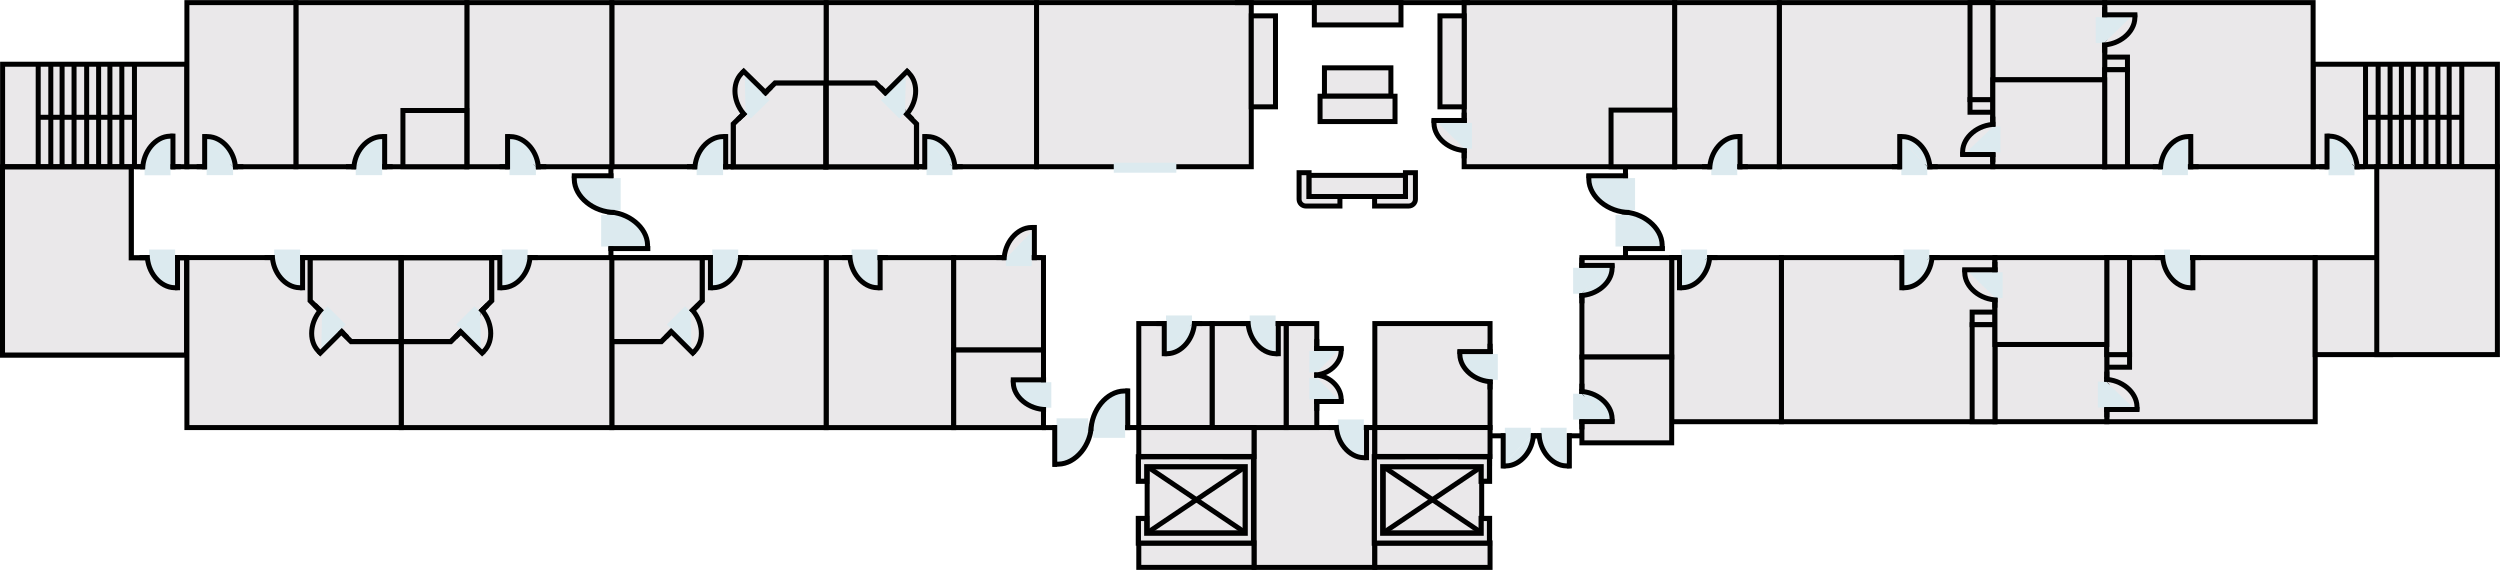 <?xml version="1.0" encoding="UTF-8" standalone="no"?>
<svg
   xmlns:svg="http://www.w3.org/2000/svg"
   xmlns="http://www.w3.org/2000/svg"
   version="1.1"
   viewBox="0 0 1000.0 228.0"
>
  <defs>
  <style
     type="text/css">
    .stairwell
    {
      fill: #eae8ea;
      stroke: black;
      stroke-width:2;
    }

    .door
    {
      fill: #eae8ea;
      stroke: black;
      stroke-width:2;
    }

    .doorFill, .door
    {
      fill: #dceaef;
    }

    .room, .reception
    {
      fill: #eae8ea;
      stroke: black;
      stroke-width: 2;
    }

    .cover
    {
      fill: #dceaef;
    }

    .wall
    {
      fill:none;
      stroke: black;
      stroke-width: 2;
    }


    #floorPlanGroup
    {
      stroke: black;
      stroke-width:2;
    }

    .st0, .st1 { fill: #eae8ea; } /* Rooms.  */
    .st2 { fill: none; } /* Some complex rooms */

    /*.st0 { fill:#4584ba; }  Old rooms color. */
    /*.st1 { fill: #DDD; }  Stairs old */

    .legendText
    {
      font-family : 'Tahoma-Bold';
      fill:black;
      font-size: 20px;
    }

    #zoneIndicators
    {
      fill: black;
    }

    .floorErrorClass
    {
      animation-name: floorError;
      animation-duration: 1s;
      animation-timing-function: step-start;
      animation-iteration-count: infinite;
    }

    @keyframes floorError
    {
      0%   { stroke: red; }
      50%  { stroke: black; }
      100% { stroke: red; }
    }

    #alarmsGroupHigh,
    #alarmsGroupMedium,
    #alarmsGroupLow
    {
      animation-timing-function: step-start;
      animation-iteration-count: infinite;
    }

    #alarmsGroupHigh
    {
      animation-duration: 0.5s;
      animation-name: alarmHigh;
    }

    #alarmsGroupMedium
    {
      animation-duration: 1s;
      animation-name: alarmMedium;
    }

    #alarmsGroupLow
    {
      animation-duration: 1s;
      animation-name: alarmLow;
    }

    @keyframes alarmHigh
    {
      0%   { fill: red; }
      50%  { fill: black; }
      100% { fill: red; }
    }

    @keyframes alarmMedium
    {
      0%   { fill: yellow; }
      50%  { fill: black; }
      100% { fill: yellow; }
    }

    @keyframes alarmLow
    {
      0%   { fill: cyan; }
      50%  { fill: black; }
      100% { fill: cyan; }
    }

    /*
    ** .error
    ** {
    **   animation-name: zoneError;
    ** }
    **
    ** @keyframes zoneError
    ** {
    **   0%   { fill: red; }
    **   50%  { fill: black; }
    **   100% { fill: red; }
    ** }
    */

    .highlight
    {
      fill: cyan;
    }

  </style>
  </defs>
  <g id="zoomArea">
    <rect
       class="stairwell"
       x="925.243"
       y="25.691"
       width="73.717"
       height="40.99" />
    <line
       class="stairwell"
       x1="970.382"
       y1="25.702"
       x2="970.382"
       y2="66.588" />
    <path
       class="stairwell"
       d="M 941.168,66.588" />
    <path
       class="stairwell"
       d="M 941.168,25.702" />
    <line
       class="stairwell"
       x1="946.213"
       y1="25.733"
       x2="946.213"
       y2="66.681" />
    <line
       class="stairwell"
       x1="951.257"
       y1="25.702"
       x2="951.257"
       y2="66.681" />
    <line
       class="stairwell"
       x1="956.041"
       y1="25.764"
       x2="956.041"
       y2="66.64" />
    <line
       class="stairwell"
       x1="960.554"
       y1="25.733"
       x2="960.554"
       y2="66.65" />
    <line
       class="stairwell"
       x1="965.327"
       y1="25.785"
       x2="965.327"
       y2="66.671" />
    <line
       class="stairwell"
       x1="975.156"
       y1="25.733"
       x2="975.156"
       y2="66.681" />
    <line
       class="stairwell"
       x1="979.668"
       y1="25.743"
       x2="979.668"
       y2="66.619" />
    <line
       class="stairwell"
       x1="984.713"
       y1="25.723"
       x2="984.713"
       y2="66.681" />
    <line
       class="stairwell"
       x1="984.984"
       y1="46.914"
       x2="945.744"
       y2="46.914" />
    <line
       y2="171.039"
       x2="423.074"
       y1="171.039"
       x1="416.737"
       class="door"
       />
    <polygon
       points="731.59,510.21 731.59,506.5 719.45,506.5 719.5,523.75 "
       class="doorFill"
       transform="matrix(1.042,0,0,1.04,-327.032,-359.42)" />
    <path
       d="m 421.365,185.534 c 0.615,0.114 1.365,0.135 2.001,0.125 6.952,-0.125 13.163,-7.653 13.226,-16.128"
       class="door"
       />
    <line
       y2="170.02"
       x2="421.896"
       y1="186.761"
       x1="421.896"
       class="door"
       />
    <line
       y2="171.018"
       x2="449.922"
       y1="171.018"
       x1="456.248"
       class="door"
       />
    <polygon
       points="733.43,510.12 733.5,514 745.76,514 745.71,496.5 "
       class="doorFill"
       transform="matrix(1.042,0,0,1.04,-327.032,-359.42)" />
    <path
       d="m 451.621,156.523 c -0.615,-0.114 -1.365,-0.135 -2.001,-0.125 -6.952,0.125 -13.163,7.653 -13.226,16.128"
       class="door"
       />
    <line
       y2="172.058"
       x2="451.089"
       y1="155.4"
       x1="451.089"
       class="door"
       />
    <line
       y2="98.261"
       x2="650.208"
       y1="104.573"
       x1="650.208"
       class="door"
       />
    <polygon
       points="937.71,428.26 934,428.26 934,440.41 951.25,440.36 "
       class="doorFill"
       transform="matrix(1.042,0,0,1.04,-327.032,-359.42)" />
    <path
       d="m 664.737,99.956 c 0.115,-0.614 0.135,-1.362 0.125,-2.007 -0.125,-6.936 -7.671,-13.133 -16.165,-13.195"
       class="door"
       />
    <line
       y2="99.426"
       x2="649.197"
       y1="99.426"
       x1="665.966"
       class="door"
       />
    <line
       y2="71.475"
       x2="650.187"
       y1="65.163"
       x1="650.187"
       class="door"
       />
    <polygon
       points="937.62,426.42 941.51,426.36 941.51,414.09 924,414.14 "
       class="doorFill"
       transform="matrix(1.042,0,0,1.04,-327.032,-359.42)" />
    <path
       d="m 635.658,69.78 c -0.115,0.614 -0.135,1.362 -0.125,2.007 0.125,6.936 7.671,13.133 16.165,13.195"
       class="door"
       />
    <line
       y2="70.31"
       x2="651.229"
       y1="70.31"
       x1="634.533"
       class="door"
       />
    <line
       y2="98.261"
       x2="244.373"
       y1="104.573"
       x1="244.373"
       class="door"
       />
    <polygon
       points="544.61,428.26 544.61,440.41 561.87,440.36 548.33,428.26 "
       class="doorFill"
       transform="matrix(1.042,0,0,1.04,-327.032,-359.42)" />
    <path
       d="m 258.901,99.956 c 0.115,-0.614 0.135,-1.362 0.125,-2.007 -0.125,-6.936 -7.671,-13.133 -16.165,-13.195"
       class="door"
       />
    <line
       y2="99.426"
       x2="243.362"
       y1="99.426"
       x1="260.131"
       class="door"
       />
    <line
       y2="71.475"
       x2="244.362"
       y1="65.163"
       x1="244.362"
       class="door"
       />
    <polygon
       points="552.12,426.36 552.12,414.09 534.61,414.14 548.24,426.42 "
       class="doorFill"
       transform="matrix(1.042,0,0,1.04,-327.032,-359.42)" />
    <path
       d="m 229.833,69.78 c -0.115,0.614 -0.135,1.362 -0.125,2.007 0.125,6.936 7.671,13.133 16.165,13.195"
       class="door"
       />
    <line
       y2="70.31"
       x2="245.394"
       y1="70.31"
       x1="228.708"
       class="door"
       />
    <rect
       height="65.645"
       width="83.379"
       transform="scale(-1)"
       y="-168.682"
       x="-926.083"
       class="room"
       />
    <rect
       height="65.645"
       width="85.421"
       transform="scale(-1)"
       y="-168.682"
       x="-797.975"
       class="room"
       />
    <line
       class="door"
       x1="880.291"
       y1="103.034"
       x2="876.195"
       y2="103.034" />
    <line
       class="door"
       x1="866.367"
       y1="103.034"
       x2="861.959"
       y2="103.034" />
    <polygon
       class="doorFill"
       points="1154.55,441.57 1154.51,455.09 1144.59,444.8 1144.59,441.57 "
       transform="matrix(1.042,0,0,1.04,-327.032,-359.42)" />
    <path
       class="door"
       d="m 877.592,114.982 c -0.511,0.094 -1.126,0.114 -1.657,0.104 -5.732,-0.104 -10.839,-6.104 -10.891,-13.081" />
    <line
       class="door"
       x1="877.154"
       y1="116.094"
       x2="877.154"
       y2="102.005" />
    <line
       class="door"
       x1="927.682"
       y1="66.681"
       x2="931.778"
       y2="66.681" />
    <line
       class="door"
       x1="941.596"
       y1="66.681"
       x2="946.004"
       y2="66.681" />
    <polygon
       class="doorFill"
       points="1207.71,413 1207.75,399.3 1217.68,409.73 1217.68,413 "
       transform="matrix(1.042,0,0,1.04,-327.032,-359.42)" />
    <path
       class="door"
       d="m 930.371,54.578 c 0.511,-0.094 1.126,-0.114 1.657,-0.104 5.732,0.104 10.839,6.187 10.891,13.258" />
    <line
       class="door"
       x1="930.808"
       y1="53.455"
       x2="930.808"
       y2="67.732" />
    <rect
       class="stairwell"
       x="1.042"
       y="25.691"
       width="73.717"
       height="40.99" />
    <line
       class="stairwell"
       x1="29.62"
       y1="25.702"
       x2="29.62"
       y2="66.588" />
    <path
       class="stairwell"
       d="M 58.824,66.588" />
    <path
       class="stairwell"
       d="M 58.824,25.702" />
    <line
       class="stairwell"
       x1="53.779"
       y1="25.733"
       x2="53.779"
       y2="66.681" />
    <line
       class="stairwell"
       x1="48.735"
       y1="25.702"
       x2="48.735"
       y2="66.681" />
    <line
       class="stairwell"
       x1="43.961"
       y1="25.764"
       x2="43.961"
       y2="66.64" />
    <line
       class="stairwell"
       x1="39.449"
       y1="25.733"
       x2="39.449"
       y2="66.65" />
    <line
       class="stairwell"
       x1="34.665"
       y1="25.785"
       x2="34.665"
       y2="66.671" />
    <line
       class="stairwell"
       x1="24.836"
       y1="25.733"
       x2="24.836"
       y2="66.681" />
    <line
       class="stairwell"
       x1="20.324"
       y1="25.743"
       x2="20.324"
       y2="66.619" />
    <line
       class="stairwell"
       x1="15.279"
       y1="25.723"
       x2="15.279"
       y2="66.681" />
    <line
       class="stairwell"
       x1="15.019"
       y1="46.914"
       x2="54.248"
       y2="46.914" />
    <line
       class="door"
       x1="72.321"
       y1="66.681"
       x2="68.225"
       y2="66.681" />
    <line
       class="door"
       x1="58.396"
       y1="66.681"
       x2="53.988"
       y2="66.681" />
    <polygon
       class="doorFill"
       points="379.28,399.3 369.36,409.73 369.36,413 379.32,413 "
       transform="matrix(1.042,0,0,1.04,-327.032,-359.42)" />
    <path
       class="door"
       d="M 69.621,54.578 C 69.111,54.484 68.496,54.463 67.964,54.474 62.232,54.578 57.125,60.661 57.073,67.732" />
    <line
       class="door"
       x1="69.183"
       y1="53.455"
       x2="69.183"
       y2="67.732" />
    <rect
       height="5.043"
       width="9.12"
       transform="scale(-1)"
       y="-146.882"
       x="-851.824"
       class="room"
       />
    <rect
       height="30.883"
       width="44.733"
       transform="scale(-1)"
       y="-168.674"
       x="-842.718"
       class="room"
       />
    <rect
       height="38.796"
       width="9.12"
       transform="scale(-1)"
       y="-141.842"
       x="-851.824"
       class="room"
       />
    <rect
       height="5.043"
       width="9.12"
       transform="scale(-1)"
       y="-129.881"
       x="-797.978"
       class="room"
       />
    <rect
       height="38.796"
       width="9.12"
       transform="scale(-1)"
       y="-168.675"
       x="-797.978"
       class="room"
       />
    <rect
       height="38.796"
       width="30.194"
       transform="scale(-1)"
       y="-141.842"
       x="-956.281"
       class="room"
       />
    <rect
       height="75.149"
       width="48.245"
       transform="scale(-1)"
       y="-141.842"
       x="-998.953"
       class="room"
       />
    <line
       class="room"
       x1="842.719"
       y1="166.921"
       x2="842.719"
       y2="162.835" />
    <line
       class="room"
       x1="842.719"
       y1="153.039"
       x2="842.719"
       y2="148.641" />
    <polygon
       class="doorFill"
       points="1119.17,502.34 1132.69,502.3 1122.4,492.37 1119.17,492.37 "
       transform="matrix(1.042,0,0,1.04,-327.032,-359.42)" />
    <path
       class="room"
       d="m 854.684,164.238 c 0.094,-0.51 0.115,-1.123 0.104,-1.653 -0.104,-5.719 -6.118,-10.814 -13.111,-10.866" />
    <line
       class="room"
       x1="855.799"
       y1="163.802"
       x2="841.677"
       y2="163.802" />
    <rect
       height="34.751"
       width="44.733"
       y="103.034"
       x="797.976"
       class="room"
       />
    <line
       class="room"
       x1="797.976"
       y1="104.791"
       x2="797.976"
       y2="108.878" />
    <line
       class="room"
       x1="797.976"
       y1="118.683"
       x2="797.976"
       y2="123.082" />
    <polygon
       class="doorFill"
       points="1082.6,450.28 1069.08,450.32 1079.37,460.24 1082.6,460.24 "
       transform="matrix(1.042,0,0,1.04,-327.032,-359.42)" />
    <path
       class="room"
       d="m 786.011,107.484 c -0.094,0.51 -0.115,1.123 -0.104,1.653 0.104,5.719 6.118,10.814 13.111,10.866" />
    <line
       class="room"
       x1="784.896"
       y1="107.921"
       x2="799.018"
       y2="107.921" />
    <line
       class="door"
       x1="757.6"
       y1="103.034"
       x2="761.706"
       y2="103.034" />
    <line
       class="door"
       x1="771.524"
       y1="103.034"
       x2="775.933"
       y2="103.034" />
    <polygon
       class="doorFill"
       points="1044.53,441.57 1044.57,455.09 1054.5,444.8 1054.5,441.57 "
       transform="matrix(1.042,0,0,1.04,-327.032,-359.42)" />
    <path
       class="door"
       d="m 760.299,114.982 c 0.511,0.094 1.126,0.114 1.657,0.104 5.732,-0.104 10.839,-6.104 10.891,-13.081" />
    <line
       class="door"
       x1="760.737"
       y1="116.094"
       x2="760.737"
       y2="102.005" />
    <rect
       height="65.645"
       width="83.379"
       transform="scale(-1)"
       y="-66.686"
       x="-925.244"
       class="room"
       />
    <rect
       height="65.645"
       width="85.421"
       transform="scale(-1)"
       y="-66.686"
       x="-797.136"
       class="room"
       />
    <rect
       height="65.645"
       width="41.867"
       transform="scale(-1)"
       y="-66.686"
       x="-711.71"
       class="room"
       />
    <rect
       height="65.645"
       width="43.888"
       transform="scale(-1)"
       y="-168.682"
       x="-712.562"
       class="room"
       />
    <rect
       height="39.774"
       width="35.905"
       transform="scale(-1)"
       y="-142.817"
       x="-668.671"
       class="room"
       />
    <rect
       height="34.314"
       width="35.905"
       transform="scale(-1)"
       y="-177.134"
       x="-668.671"
       class="room"
       />
    <rect
       height="41.593"
       width="46.088"
       transform="scale(-1)"
       y="-171.018"
       x="-596.022"
       class="room"
       />
    <rect
       height="55.943"
       width="48.318"
       transform="scale(-1)"
       y="-226.959"
       x="-549.925"
       class="room"
       />
    <rect
       height="11.563"
       width="46.088"
       transform="scale(-1)"
       y="-182.577"
       x="-596.022"
       class="room"
       />
    <rect
       height="9.795"
       width="46.088"
       transform="scale(-1)"
       y="-226.959"
       x="-596.022"
       class="room"
       />
    <rect
       height="41.593"
       width="12.257"
       transform="scale(-1)"
       y="-171.018"
       x="-526.712"
       class="room"
       />
    <rect
       height="41.593"
       width="29.62"
       transform="scale(-1)"
       y="-171.018"
       x="-514.445"
       class="room"
       />
    <rect
       height="41.593"
       width="29.318"
       transform="scale(-1)"
       y="-171.018"
       x="-484.833"
       class="room"
       />
    <rect
       height="65.645"
       width="84.181"
       transform="scale(-1)"
       y="-66.686"
       x="-669.846"
       class="room"
       />
    <rect
       height="65.645"
       width="85.89"
       transform="scale(-1)"
       y="-66.686"
       x="-500.507"
       class="room"
       />
    <rect
       height="22.658"
       width="25.431"
       transform="scale(-1)"
       y="-66.692"
       x="-669.851"
       class="room"
       />
    <line
       class="door"
       x1="879.447"
       y1="66.681"
       x2="875.341"
       y2="66.681" />
    <line
       class="door"
       x1="865.523"
       y1="66.681"
       x2="861.114"
       y2="66.681" />
    <polygon
       class="doorFill"
       points="1153.74,412.96 1153.7,399.44 1143.77,409.73 1143.77,412.96 "
       transform="matrix(1.042,0,0,1.04,-327.032,-359.42)" />
    <path
       class="door"
       d="m 876.748,54.744 c -0.511,-0.094 -1.126,-0.114 -1.657,-0.104 -5.732,0.104 -10.839,6.104 -10.891,13.081" />
    <line
       class="door"
       x1="876.31"
       y1="53.632"
       x2="876.31"
       y2="67.721" />
    <line
       class="door"
       x1="699.141"
       y1="66.681"
       x2="695.034"
       y2="66.681" />
    <line
       class="door"
       x1="685.217"
       y1="66.681"
       x2="680.808"
       y2="66.681" />
    <polygon
       class="doorFill"
       points="980.74,412.96 980.7,399.44 970.77,409.73 970.77,412.96 "
       transform="matrix(1.042,0,0,1.04,-327.032,-359.42)" />
    <path
       class="door"
       d="m 696.441,54.744 c -0.511,-0.094 -1.126,-0.114 -1.657,-0.104 -5.732,0.104 -10.839,6.104 -10.891,13.081" />
    <line
       class="door"
       x1="696.004"
       y1="53.632"
       x2="696.004"
       y2="67.721" />
    <rect
       height="5.043"
       width="9.12"
       transform="scale(-1)"
       y="-27.885"
       x="-850.985"
       class="room"
       />
    <rect
       height="30.883"
       width="44.733"
       transform="scale(-1)"
       y="-31.933"
       x="-841.869"
       class="room"
       />
    <rect
       height="38.796"
       width="9.12"
       transform="scale(-1)"
       y="-66.688"
       x="-850.985"
       class="room"
       />
    <rect
       height="5.043"
       width="9.12"
       transform="scale(-1)"
       y="-44.896"
       x="-797.129"
       class="room"
       />
    <rect
       height="38.796"
       width="9.12"
       transform="scale(-1)"
       y="-39.845"
       x="-797.129"
       class="room"
       />
    <line
       class="room"
       x1="841.864"
       y1="2.794"
       x2="841.864"
       y2="6.891" />
    <line
       class="room"
       x1="841.864"
       y1="16.686"
       x2="841.864"
       y2="21.085" />
    <polygon
       class="doorFill"
       points="1118.35,352.19 1131.88,352.23 1121.58,362.16 1118.35,362.16 "
       transform="matrix(1.042,0,0,1.04,-327.032,-359.42)" />
    <path
       class="room"
       d="m 853.84,5.487 c 0.094,0.51 0.115,1.123 0.104,1.653 -0.104,5.719 -6.118,10.814 -13.111,10.866" />
    <line
       class="room"
       x1="854.944"
       y1="5.924"
       x2="840.833"
       y2="5.924" />
    <rect
       height="34.751"
       width="44.733"
       y="31.93"
       x="797.132"
       class="room"
       />
    <line
       class="room"
       x1="797.132"
       y1="64.935"
       x2="797.132"
       y2="60.848" />
    <line
       class="room"
       x1="797.132"
       y1="51.042"
       x2="797.132"
       y2="46.644" />
    <polygon
       class="doorFill"
       points="1081.79,404.25 1068.27,404.21 1078.56,394.29 1081.79,394.29 "
       transform="matrix(1.042,0,0,1.04,-327.032,-359.42)" />
    <path
       class="room"
       d="m 785.156,62.241 c -0.094,-0.51 -0.115,-1.123 -0.104,-1.653 0.104,-5.719 6.118,-10.814 13.111,-10.866" />
    <line
       class="room"
       x1="784.052"
       y1="61.805"
       x2="798.174"
       y2="61.805" />
    <line
       class="door"
       x1="756.755"
       y1="66.681"
       x2="760.851"
       y2="66.681" />
    <line
       class="door"
       x1="770.68"
       y1="66.681"
       x2="775.088"
       y2="66.681" />
    <polygon
       class="doorFill"
       points="1043.72,412.96 1043.76,399.44 1053.68,409.73 1053.68,412.96 "
       transform="matrix(1.042,0,0,1.04,-327.032,-359.42)" />
    <path
       class="door"
       d="m 759.455,54.744 c 0.511,-0.094 1.126,-0.114 1.657,-0.104 5.732,0.104 10.839,6.104 10.891,13.081" />
    <line
       class="door"
       x1="759.893"
       y1="53.632"
       x2="759.893"
       y2="67.721" />
    <line
       class="room"
       x1="585.673"
       y1="45.063"
       x2="585.673"
       y2="49.15" />
    <line
       class="room"
       x1="585.673"
       y1="58.956"
       x2="585.673"
       y2="63.354" />
    <polygon
       class="doorFill"
       points="878.9,392.84 865.38,392.88 875.67,402.8 878.9,402.8 "
       transform="matrix(1.042,0,0,1.04,-327.032,-359.42)" />
    <path
       class="room"
       d="m 573.698,47.757 c -0.094,0.51 -0.115,1.123 -0.104,1.653 0.104,5.719 6.118,10.814 13.111,10.866" />
    <line
       class="room"
       x1="572.593"
       y1="48.193"
       x2="586.715"
       y2="48.193" />
    <line
       class="door"
       x1="668.666"
       y1="103.034"
       x2="672.762"
       y2="103.034" />
    <line
       class="door"
       x1="682.59"
       y1="103.034"
       x2="686.999"
       y2="103.034" />
    <polygon
       class="doorFill"
       points="959.2,441.57 959.24,455.09 969.16,444.8 969.16,441.57 "
       transform="matrix(1.042,0,0,1.04,-327.032,-359.42)" />
    <path
       class="door"
       d="m 671.365,114.982 c 0.511,0.094 1.126,0.114 1.657,0.104 5.732,-0.104 10.839,-6.104 10.891,-13.081" />
    <line
       class="door"
       x1="671.803"
       y1="116.094"
       x2="671.803"
       y2="102.005" />
    <rect
       height="67.995"
       width="51.038"
       transform="scale(-1)"
       y="-171.04"
       x="-381.489"
       class="room"
       />
    <rect
       height="67.995"
       width="85.724"
       transform="scale(-1)"
       y="-171.04"
       x="-330.452"
       class="room"
       />
    <polygon
       points="567.71,476.99 583.43,461.27 583.43,444.74 548.59,444.74 548.59,476.99 "
       class="room"
       transform="matrix(1.042,0,0,1.04,-327.032,-359.42)"
       />
    <line
       class="door"
       x1="355.183"
       y1="103.034"
       x2="351.087"
       y2="103.034" />
    <line
       class="door"
       x1="341.269"
       y1="103.034"
       x2="336.86"
       y2="103.034" />
    <polygon
       class="doorFill"
       points="650.73,441.57 650.68,455.09 640.76,444.8 640.76,441.57 "
       transform="matrix(1.042,0,0,1.04,-327.032,-359.42)" />
    <path
       class="door"
       d="m 352.494,114.982 c -0.511,0.094 -1.126,0.114 -1.657,0.104 -5.732,-0.104 -10.839,-6.104 -10.891,-13.081" />
    <line
       class="door"
       x1="352.056"
       y1="116.094"
       x2="352.056"
       y2="102.005" />
    <line
       class="door"
       x1="281.038"
       y1="103.034"
       x2="285.134"
       y2="103.034" />
    <line
       class="door"
       x1="294.963"
       y1="103.034"
       x2="299.371"
       y2="103.034" />
    <polygon
       class="doorFill"
       points="587.28,441.57 587.32,455.09 597.24,444.8 597.24,441.57 "
       transform="matrix(1.042,0,0,1.04,-327.032,-359.42)" />
    <path
       class="door"
       d="m 283.738,114.982 c 0.511,0.094 1.126,0.114 1.657,0.104 5.732,-0.104 10.839,-6.104 10.891,-13.081" />
    <line
       class="door"
       x1="284.175"
       y1="116.094"
       x2="284.175"
       y2="102.005" />
    <line
       class="door"
       x1="514.447"
       y1="129.425"
       x2="510.351"
       y2="129.425" />
    <line
       class="door"
       x1="500.533"
       y1="129.425"
       x2="496.114"
       y2="129.425" />
    <polygon
       class="doorFill"
       points="803.54,466.94 803.49,480.46 793.57,470.17 793.57,466.94 "
       transform="matrix(1.042,0,0,1.04,-327.032,-359.42)" />
    <path
       class="door"
       d="m 511.758,141.373 c -0.511,0.094 -1.126,0.114 -1.657,0.104 -5.732,-0.104 -10.839,-6.104 -10.891,-13.081" />
    <line
       class="door"
       x1="511.32"
       y1="142.475"
       x2="511.32"
       y2="128.395" />
    <line
       class="door"
       x1="549.747"
       y1="171.018"
       x2="545.651"
       y2="171.018" />
    <line
       class="door"
       x1="535.823"
       y1="171.018"
       x2="531.414"
       y2="171.018" />
    <polygon
       class="doorFill"
       points="837.4,506.94 837.36,520.46 827.44,510.17 827.44,506.94 "
       transform="matrix(1.042,0,0,1.04,-327.032,-359.42)" />
    <path
       class="door"
       d="m 547.048,182.966 c -0.511,0.094 -1.126,0.114 -1.657,0.104 -5.732,-0.104 -10.839,-6.104 -10.891,-13.081" />
    <line
       class="door"
       x1="546.61"
       y1="184.068"
       x2="546.61"
       y2="169.978" />
    <line
       class="door"
       x1="632.407"
       y1="174.325"
       x2="626.768"
       y2="174.325" />
    <line
       class="door"
       x1="616.95"
       y1="174.325"
       x2="612.531"
       y2="174.325" />
    <polygon
       class="doorFill"
       points="915.24,510.12 915.19,523.64 905.27,513.35 905.27,510.12 "
       transform="matrix(1.042,0,0,1.04,-327.032,-359.42)" />
    <path
       class="door"
       d="m 628.175,186.262 c -0.511,0.094 -1.126,0.114 -1.657,0.104 -5.732,-0.104 -10.839,-6.104 -10.891,-13.081" />
    <line
       class="door"
       x1="627.737"
       y1="187.375"
       x2="627.737"
       y2="173.285" />
    <line
       class="door"
       x1="596.241"
       y1="174.325"
       x2="602.234"
       y2="174.325" />
    <line
       class="door"
       x1="612.062"
       y1="174.325"
       x2="616.471"
       y2="174.325" />
    <polygon
       class="doorFill"
       points="891.53,510.12 891.57,523.64 901.49,513.35 901.49,510.12 "
       transform="matrix(1.042,0,0,1.04,-327.032,-359.42)" />
    <path
       class="door"
       d="m 600.837,186.262 c 0.511,0.094 1.126,0.114 1.657,0.104 5.732,-0.104 10.839,-6.104 10.891,-13.081" />
    <line
       class="door"
       x1="601.275"
       y1="187.375"
       x2="601.275"
       y2="173.285" />
    <line
       class="door"
       x1="462.575"
       y1="129.425"
       x2="466.671"
       y2="129.425" />
    <line
       class="door"
       x1="476.488"
       y1="129.425"
       x2="480.908"
       y2="129.425" />
    <polygon
       class="doorFill"
       points="761.45,466.94 761.5,480.46 771.42,470.17 771.42,466.94 "
       transform="matrix(1.042,0,0,1.04,-327.032,-359.42)" />
    <path
       class="door"
       d="m 465.264,141.373 c 0.511,0.094 1.126,0.114 1.657,0.104 5.732,-0.104 10.839,-6.104 10.891,-13.081" />
    <line
       class="door"
       x1="465.701"
       y1="142.475"
       x2="465.701"
       y2="128.395" />
    <line
       class="door"
       x1="632.761"
       y1="171.767"
       x2="632.761"
       y2="167.68" />
    <line
       class="door"
       x1="632.761"
       y1="157.875"
       x2="632.761"
       y2="153.476" />
    <polygon
       class="doorFill"
       points="917.73,506.99 931.25,506.95 920.96,497.03 917.73,497.03 "
       transform="matrix(1.042,0,0,1.04,-327.032,-359.42)" />
    <path
       class="door"
       d="m 644.736,169.074 c 0.094,-0.51 0.115,-1.123 0.104,-1.653 -0.104,-5.719 -6.118,-10.814 -13.111,-10.866" />
    <line
       class="door"
       x1="645.851"
       y1="168.637"
       x2="631.729"
       y2="168.637" />
    <line
       class="door"
       x1="632.761"
       y1="103.034"
       x2="632.761"
       y2="107.131" />
    <line
       class="door"
       x1="632.761"
       y1="116.926"
       x2="632.761"
       y2="121.325" />
    <polygon
       class="doorFill"
       points="917.73,448.59 931.25,448.63 920.96,458.56 917.73,458.56 "
       transform="matrix(1.042,0,0,1.04,-327.032,-359.42)" />
    <path
       class="door"
       d="m 644.736,105.727 c 0.094,0.51 0.115,1.123 0.104,1.653 -0.104,5.719 -6.118,10.814 -13.111,10.866" />
    <line
       class="door"
       x1="645.851"
       y1="106.164"
       x2="631.729"
       y2="106.164" />
    <rect
       height="36.976"
       width="35.905"
       y="103.034"
       x="381.489"
       class="room"
       />
    <polygon
       points="364.25,482.18 385.51,482.18 385.51,444.74 364.25,444.74 364.25,409.78 314.78,409.78 314.78,482.18 350.21,482.18 "
       class="room"
       transform="matrix(1.042,0,0,1.04,-327.032,-359.42)"
       />
    <rect
       height="31.018"
       width="35.905"
       y="140.021"
       x="381.489"
       class="room"
       />
    <line
       class="door"
       x1="417.394"
       y1="148.859"
       x2="417.394"
       y2="152.883" />
    <line
       class="door"
       x1="417.394"
       y1="162.533"
       x2="417.394"
       y2="166.869" />
    <polygon
       class="doorFill"
       points="717.43,492.6 703.91,492.64 714.2,502.41 717.43,502.41 "
       transform="matrix(1.042,0,0,1.04,-327.032,-359.42)" />
    <path
       class="door"
       d="m 405.418,151.511 c -0.094,0.499 -0.115,1.102 -0.104,1.622 0.104,5.636 6.118,10.648 13.111,10.7" />
    <line
       class="door"
       x1="404.314"
       y1="151.937"
       x2="418.426"
       y2="151.937" />
    <line
       class="room"
       x1="416.883"
       y1="103.034"
       x2="412.787"
       y2="103.034" />
    <line
       class="room"
       x1="402.959"
       y1="103.034"
       x2="398.55"
       y2="103.034" />
    <polygon
       class="doorFill"
       points="709.92,447.92 709.88,434.4 699.96,444.69 699.96,447.92 "
       transform="matrix(1.042,0,0,1.04,-327.032,-359.42)" />
    <path
       class="room"
       d="m 414.184,91.097 c -0.511,-0.094 -1.126,-0.114 -1.657,-0.104 -5.732,0.104 -10.839,6.104 -10.891,13.081" />
    <line
       class="room"
       x1="413.746"
       y1="89.984"
       x2="413.746"
       y2="104.074" />
    <line
       class="room"
       x1="266.322"
       y1="134.894"
       x2="269.219"
       y2="132.004" />
    <line
       class="room"
       x1="276.171"
       y1="125.078"
       x2="279.287"
       y2="121.969" />
    <polygon
       class="doorFill"
       points="569.79,470.42 579.38,479.95 579.12,465.66 576.83,463.37 "
       transform="matrix(1.042,0,0,1.04,-327.032,-359.42)" />
    <path
       class="room"
       d="m 276.703,141.445 c 0.427,-0.291 0.875,-0.717 1.24,-1.092 3.981,-4.118 3.346,-11.958 -1.563,-16.939" />
    <line
       class="room"
       x1="277.797"
       y1="141.913"
       x2="267.812"
       y2="131.952" />
    <rect
       height="67.995"
       width="84.244"
       transform="scale(-1)"
       y="-171.04"
       x="-244.725"
       class="room"
       />
    <polygon
       points="486.87,476.99 502.6,461.27 502.6,444.74 467.76,444.74 467.76,476.99 "
       class="room"
       transform="matrix(1.042,0,0,1.04,-327.032,-359.42)"
       />
    <line
       class="door"
       x1="196.795"
       y1="103.034"
       x2="200.891"
       y2="103.034" />
    <line
       class="door"
       x1="210.708"
       y1="103.034"
       x2="215.127"
       y2="103.034" />
    <polygon
       class="doorFill"
       points="506.49,455.09 516.41,444.8 516.41,441.57 506.45,441.57 "
       transform="matrix(1.042,0,0,1.04,-327.032,-359.42)" />
    <path
       class="door"
       d="m 199.494,114.982 c 0.511,0.094 1.126,0.114 1.657,0.104 5.732,-0.104 10.839,-6.104 10.891,-13.081" />
    <line
       class="door"
       x1="199.932"
       y1="116.094"
       x2="199.932"
       y2="102.005" />
    <line
       class="room"
       x1="182.078"
       y1="134.894"
       x2="184.976"
       y2="132.004" />
    <line
       class="room"
       x1="191.917"
       y1="125.078"
       x2="195.044"
       y2="121.969" />
    <polygon
       class="doorFill"
       points="488.95,470.42 498.54,479.95 498.28,465.66 496,463.37 "
       transform="matrix(1.042,0,0,1.04,-327.032,-359.42)" />
    <path
       class="room"
       d="m 192.448,141.445 c 0.427,-0.291 0.875,-0.717 1.24,-1.092 3.981,-4.118 3.346,-11.958 -1.563,-16.939" />
    <line
       class="room"
       x1="193.543"
       y1="141.913"
       x2="183.558"
       y2="131.952" />
    <rect
       height="67.995"
       width="85.724"
       y="103.034"
       x="74.759"
       class="room"
       />
    <polygon
       points="448.64,476.99 432.92,461.27 432.92,444.74 467.76,444.74 467.76,476.99 "
       class="room"
       transform="matrix(1.042,0,0,1.04,-327.032,-359.42)"
       />
    <line
       class="door"
       x1="124.172"
       y1="103.034"
       x2="120.065"
       y2="103.034" />
    <line
       class="door"
       x1="110.247"
       y1="103.034"
       x2="105.839"
       y2="103.034" />
    <polygon
       class="doorFill"
       points="429.03,455.09 419.1,444.8 419.1,441.57 429.07,441.57 "
       transform="matrix(1.042,0,0,1.04,-327.032,-359.42)" />
    <path
       class="door"
       d="m 121.472,114.982 c -0.511,0.094 -1.126,0.114 -1.657,0.104 -5.732,-0.104 -10.839,-6.104 -10.891,-13.081" />
    <line
       class="door"
       x1="121.035"
       y1="116.094"
       x2="121.035"
       y2="102.005" />
    <line
       class="door"
       x1="74.145"
       y1="103.034"
       x2="70.038"
       y2="103.034" />
    <line
       class="door"
       x1="60.22"
       y1="103.034"
       x2="55.812"
       y2="103.034" />
    <polygon
       class="doorFill"
       points="381.03,455.09 371.1,444.8 371.1,441.57 381.07,441.57 "
       transform="matrix(1.042,0,0,1.04,-327.032,-359.42)" />
    <path
       class="door"
       d="m 71.445,114.982 c -0.511,0.094 -1.126,0.114 -1.657,0.104 -5.732,-0.104 -10.839,-6.104 -10.891,-13.081" />
    <line
       class="door"
       x1="71.007"
       y1="116.094"
       x2="71.007"
       y2="102.005" />
    <line
       class="room"
       x1="138.878"
       y1="134.894"
       x2="135.98"
       y2="132.004" />
    <line
       class="room"
       x1="129.039"
       y1="125.078"
       x2="125.923"
       y2="121.969" />
    <polygon
       class="doorFill"
       points="446.56,470.42 436.97,479.95 437.23,465.66 439.52,463.37 "
       transform="matrix(1.042,0,0,1.04,-327.032,-359.42)" />
    <path
       class="room"
       d="m 128.507,141.445 c -0.427,-0.291 -0.875,-0.717 -1.24,-1.092 -3.981,-4.118 -3.346,-11.958 1.563,-16.939" />
    <line
       class="room"
       x1="127.413"
       y1="141.913"
       x2="137.398"
       y2="131.952" />
    <rect
       height="65.645"
       width="84.16"
       transform="scale(-1)"
       y="-66.686"
       x="-414.612"
       class="room"
       />
    <polygon
       points="649.96,377.53 665.68,393.26 665.68,409.78 630.84,409.78 630.84,377.53 "
       class="room"
       transform="matrix(1.042,0,0,1.04,-327.032,-359.42)"
       />
    <line
       class="door"
       x1="366.762"
       y1="66.681"
       x2="370.858"
       y2="66.681" />
    <line
       class="door"
       x1="380.686"
       y1="66.681"
       x2="385.095"
       y2="66.681" />
    <polygon
       class="doorFill"
       points="669.53,412.96 669.57,399.44 679.49,409.73 679.49,412.96 "
       transform="matrix(1.042,0,0,1.04,-327.032,-359.42)" />
    <path
       class="door"
       d="m 369.461,54.744 c 0.511,-0.094 1.126,-0.114 1.657,-0.104 5.732,0.104 10.839,6.104 10.891,13.081" />
    <line
       class="door"
       x1="369.899"
       y1="53.632"
       x2="369.899"
       y2="67.721" />
    <line
       class="room"
       x1="352.046"
       y1="34.821"
       x2="354.943"
       y2="37.712" />
    <line
       class="room"
       x1="361.895"
       y1="44.647"
       x2="365.011"
       y2="47.757" />
    <polygon
       class="doorFill"
       points="652.04,384.11 661.63,374.58 661.37,388.87 659.08,391.16 "
       transform="matrix(1.042,0,0,1.04,-327.032,-359.42)" />
    <path
       class="room"
       d="m 362.426,28.281 c 0.427,0.291 0.875,0.717 1.24,1.092 3.981,4.118 3.346,11.958 -1.563,16.939" />
    <line
       class="room"
       x1="363.521"
       y1="27.813"
       x2="353.536"
       y2="37.764" />
    <rect
       height="65.645"
       width="85.724"
       y="1.047"
       x="244.727"
       class="room"
       />
    <rect
       height="65.645"
       width="58.021"
       y="1.047"
       x="186.706"
       class="room"
       />
    <rect
       height="65.645"
       width="68.402"
       y="1.047"
       x="118.356"
       class="room"
       />
    <rect
       height="65.645"
       width="43.597"
       y="1.047"
       x="74.759"
       class="room"
       />
    <polygon
       points="611.37,377.53 595.35,393.26 595.35,409.78 630.84,409.78 630.84,377.53 "
       class="room"
       transform="matrix(1.042,0,0,1.04,-327.032,-359.42)"
       />
    <line
       class="door"
       x1="293.462"
       y1="66.681"
       x2="289.293"
       y2="66.681" />
    <line
       class="door"
       x1="279.287"
       y1="66.681"
       x2="274.795"
       y2="66.681" />
    <polygon
       class="doorFill"
       points="591.43,412.96 591.39,399.44 581.28,409.73 581.28,412.96 "
       transform="matrix(1.042,0,0,1.04,-327.032,-359.42)" />
    <path
       class="door"
       d="m 290.721,54.744 c -0.521,-0.094 -1.146,-0.114 -1.688,-0.104 -5.837,0.104 -11.037,6.104 -11.1,13.081" />
    <line
       class="door"
       x1="290.272"
       y1="53.632"
       x2="290.272"
       y2="67.721" />
    <line
       class="door"
       x1="199.827"
       y1="66.681"
       x2="204.007"
       y2="66.681" />
    <line
       class="door"
       x1="214.012"
       y1="66.681"
       x2="218.504"
       y2="66.681" />
    <polygon
       class="doorFill"
       points="509.48,399.44 519.58,409.73 519.58,412.96 509.43,412.96 "
       transform="matrix(1.042,0,0,1.04,-327.032,-359.42)" />
    <path
       class="door"
       d="m 202.579,54.744 c 0.521,-0.094 1.146,-0.114 1.688,-0.104 5.837,0.104 11.037,6.104 11.1,13.081" />
    <line
       class="door"
       x1="203.027"
       y1="53.632"
       x2="203.027"
       y2="67.721" />
    <line
       class="door"
       x1="78.668"
       y1="66.681"
       x2="82.847"
       y2="66.681" />
    <line
       class="door"
       x1="92.853"
       y1="66.681"
       x2="97.345"
       y2="66.681" />
    <polygon
       class="doorFill"
       points="393.23,399.44 403.33,409.73 403.33,412.96 393.18,412.96 "
       transform="matrix(1.042,0,0,1.04,-327.032,-359.42)" />
    <path
       class="door"
       d="m 81.419,54.744 c 0.521,-0.094 1.146,-0.114 1.688,-0.104 5.837,0.104 11.037,6.104 11.1,13.081" />
    <line
       class="door"
       x1="81.867"
       y1="53.632"
       x2="81.867"
       y2="67.721" />
    <line
       class="room"
       x1="308.449"
       y1="34.821"
       x2="305.5"
       y2="37.712" />
    <line
       class="room"
       x1="298.423"
       y1="44.647"
       x2="295.254"
       y2="47.757" />
    <polygon
       class="doorFill"
       points="609.25,384.11 599.48,374.58 599.75,388.87 602.07,391.16 "
       transform="matrix(1.042,0,0,1.04,-327.032,-359.42)" />
    <path
       class="room"
       d="m 297.891,28.281 c -0.438,0.291 -0.886,0.717 -1.261,1.092 -4.054,4.118 -3.408,11.958 1.595,16.939" />
    <line
       class="room"
       x1="296.776"
       y1="27.813"
       x2="306.938"
       y2="37.764" />
    <line
       class="door"
       x1="596.022"
       y1="137.504"
       x2="596.022"
       y2="141.591" />
    <line
       class="door"
       x1="596.022"
       y1="151.396"
       x2="596.022"
       y2="155.795" />
    <polygon
       class="doorFill"
       points="888.83,481.74 875.31,481.78 885.6,491.7 888.83,491.7 "
       transform="matrix(1.042,0,0,1.04,-327.032,-359.42)" />
    <path
       class="door"
       d="m 584.047,140.198 c -0.094,0.51 -0.115,1.123 -0.104,1.653 0.104,5.719 6.118,10.814 13.111,10.866" />
    <line
       class="door"
       x1="582.942"
       y1="140.634"
       x2="597.064"
       y2="140.634" />
    <line
       y2="159.746"
       x2="526.714"
       y1="164.322"
       x1="526.714"
       class="room"
       />
    <polygon
       points="821.05,490.96 816.44,490.96 816.44,499.21 828.56,499.18 "
       class="doorFill"
       transform="matrix(1.042,0,0,1.04,-327.032,-359.42)" />
    <path
       d="m 536.375,160.973 c 0.073,-0.447 0.094,-0.988 0.083,-1.445 -0.083,-5.022 -5.107,-9.504 -10.745,-9.546"
       class="room"
       />
    <line
       y2="160.599"
       x2="525.671"
       y1="160.599"
       x1="537.49"
       class="room"
       />
    <line
       y2="140.239"
       x2="526.714"
       y1="135.664"
       x1="526.714"
       class="room"
       />
    <polygon
       points="821.08,488.84 816.44,488.84 816.44,480.59 828.62,480.62 "
       class="doorFill"
       transform="matrix(1.042,0,0,1.04,-327.032,-359.42)" />
    <path
       d="m 536.375,139.002 c 0.073,0.447 0.094,0.988 0.083,1.445 -0.083,5.022 -5.107,9.504 -10.745,9.546"
       class="room"
       />
    <line
       y2="139.386"
       x2="525.671"
       y1="139.386"
       x1="537.49"
       class="room"
       />
    <line
       y2="1.047"
       x2="493.956"
       y1="1.047"
       x1="588.018"
       class="wall"
       />
    <rect
       height="4"
       width="25.024"
       transform="scale(-1)"
       y="-69.082"
       x="-470.53"
       class="cover"
       />
    <rect
       height="22.481"
       width="25.535"
       y="44.2"
       x="161.171"
       class="room"
       />
    <line
       class="door"
       x1="157.065"
       y1="66.681"
       x2="152.885"
       y2="66.681" />
    <line
       class="door"
       x1="142.88"
       y1="66.681"
       x2="138.388"
       y2="66.681" />
    <polygon
       class="doorFill"
       points="460.52,399.44 450.41,409.73 450.41,412.96 460.56,412.96 "
       transform="matrix(1.042,0,0,1.04,-327.032,-359.42)" />
    <path
       class="door"
       d="m 154.313,54.744 c -0.521,-0.094 -1.146,-0.114 -1.688,-0.104 -5.837,0.104 -11.037,6.104 -11.1,13.081" />
    <line
       class="door"
       x1="153.865"
       y1="53.632"
       x2="153.865"
       y2="67.721" />
    <rect
       class="stairwell"
       x="553.28"
       y="186.616"
       width="39.396"
       height="26.578" />
    <line
       class="wall"
       x1="592.593"
       y1="186.668"
       x2="553.374"
       y2="213.09" />
    <line
       class="wall"
       x1="553.384"
       y1="186.709"
       x2="592.572"
       y2="213.069" />
    <polygon
       class="room"
       points="882.43,525.11 882.43,530.7 885.64,530.7 885.64,523.84 885.65,523.84 885.65,521.28 884.8,521.28 870.41,521.24 845.68,521.29 843.22,521.28 842.28,521.27 841.43,521.27 841.43,521.8 841.42,554.49 885.64,554.49 885.64,545 882.43,545 882.43,550.68 844.64,550.68 844.64,525.11 "
       transform="matrix(1.042,0,0,1.04,-327.032,-359.42)" />
    <rect
       height="11.563"
       width="46.088"
       y="171.018"
       x="455.519"
       class="room"
       />
    <rect
       height="9.795"
       width="46.088"
       y="217.155"
       x="455.519"
       class="room"
       />
    <rect
       class="stairwell"
       x="458.864"
       y="186.616"
       width="39.396"
       height="26.578" />
    <line
       class="wall"
       x1="458.948"
       y1="186.668"
       x2="498.167"
       y2="213.09" />
    <line
       class="wall"
       x1="498.146"
       y1="186.709"
       x2="458.958"
       y2="213.069" />
    <polygon
       class="room"
       points="754.06,525.11 754.06,530.7 750.84,530.7 750.84,523.84 750.84,521.28 751.68,521.28 766.08,521.24 790.81,521.29 793.27,521.28 794.21,521.27 795.06,521.27 795.06,521.8 795.06,554.49 750.84,554.49 750.84,545 754.06,545 754.06,550.68 791.85,550.68 791.85,525.11 "
       transform="matrix(1.042,0,0,1.04,-327.032,-359.42)" />
    <rect
       height="11.355"
       width="26.577"
       transform="scale(-1)"
       y="-38.488"
       x="-556.356"
       class="room"
       />
    <rect
       height="8.932"
       width="34.654"
       transform="scale(-1)"
       y="-9.973"
       x="-560.39"
       class="room"
       />
    <rect
       height="36.394"
       width="9.682"
       transform="scale(-1)"
       y="-42.734"
       x="-585.672"
       class="room"
       />
    <rect
       height="36.394"
       width="9.682"
       transform="scale(-1)"
       y="-42.734"
       x="-510.194"
       class="room"
       />
    <path
       class="reception"
       d="m 563.452,82.414 c 1.501,0 2.72,-1.217 2.72,-2.714 0,-0.01 0,-10.627 0,-10.627 h -3.992 v 7.196 1.05 1.279 h -1.209 -0.99 -10.141 v 3.816 c 0,0 13.601,0 13.612,0 z" />
    <path
       class="reception"
       d="m 522.357,82.414 c -1.501,0 -2.72,-1.217 -2.72,-2.714 0,-0.01 0,-10.627 0,-10.627 h 3.992 v 7.196 1.05 1.279 h 1.209 0.99 10.141 v 3.816 c 0,0 -13.601,0 -13.612,0 z" />
    <rect
       class="reception"
       x="-562.17"
       y="-78.603"
       transform="scale(-1)"
       width="38.521"
       height="8.454" />
    <rect
       class="reception"
       x="-558.009"
       y="-48.623"
       transform="scale(-1)"
       width="29.985"
       height="10.138" />
    <g style="visibility: hidden;">
      <path
         d="m 272.409,85.253 c 0,3.525 2.866,6.374 6.389,6.374 3.533,0 6.389,-2.86 6.389,-6.374 0,-3.525 -2.866,-6.374 -6.389,-6.374 -3.533,0 -6.389,2.86 -6.389,6.374 z" />
      <path
         d="m 760.184,85.253 c 0,3.525 2.866,6.374 6.389,6.374 3.533,0 6.389,-2.86 6.389,-6.374 0,-3.525 -2.866,-6.374 -6.389,-6.374 -3.533,0 -6.389,2.86 -6.389,6.374 z" />
      <path
         d="m 536.698,52.103 c 0,3.525 2.866,6.374 6.389,6.374 3.533,0 6.389,-2.86 6.389,-6.374 0,-3.525 -2.866,-6.374 -6.389,-6.374 -3.533,-0.01 -6.389,2.849 -6.389,6.374 z" />
      <path
         d="m 56.958,68.002 c 0,3.525 2.866,6.374 6.389,6.374 3.533,0 6.389,-2.86 6.389,-6.374 0,-3.525 -2.866,-6.374 -6.389,-6.374 -3.533,0 -6.389,2.849 -6.389,6.374 z" />
      <path
         d="m 930.256,68.002 c 0,3.525 2.866,6.374 6.389,6.374 3.533,0 6.389,-2.86 6.389,-6.374 0,-3.525 -2.866,-6.374 -6.389,-6.374 -3.533,0 -6.389,2.849 -6.389,6.374 z" />
      <path
         d="m 607.872,174.325 c 0,3.525 2.866,6.374 6.389,6.374 3.533,0 6.389,-2.86 6.389,-6.374 0,-3.525 -2.866,-6.374 -6.389,-6.374 -3.523,-0.01 -6.389,2.849 -6.389,6.374 z" />
      <path
         d="m 429.994,170.02 c 0,3.525 2.866,6.374 6.389,6.374 3.533,0 6.389,-2.86 6.389,-6.374 0,-3.525 -2.866,-6.374 -6.389,-6.374 -3.533,0 -6.389,2.86 -6.389,6.374 z" />
    </g>
  </g>
</svg>

